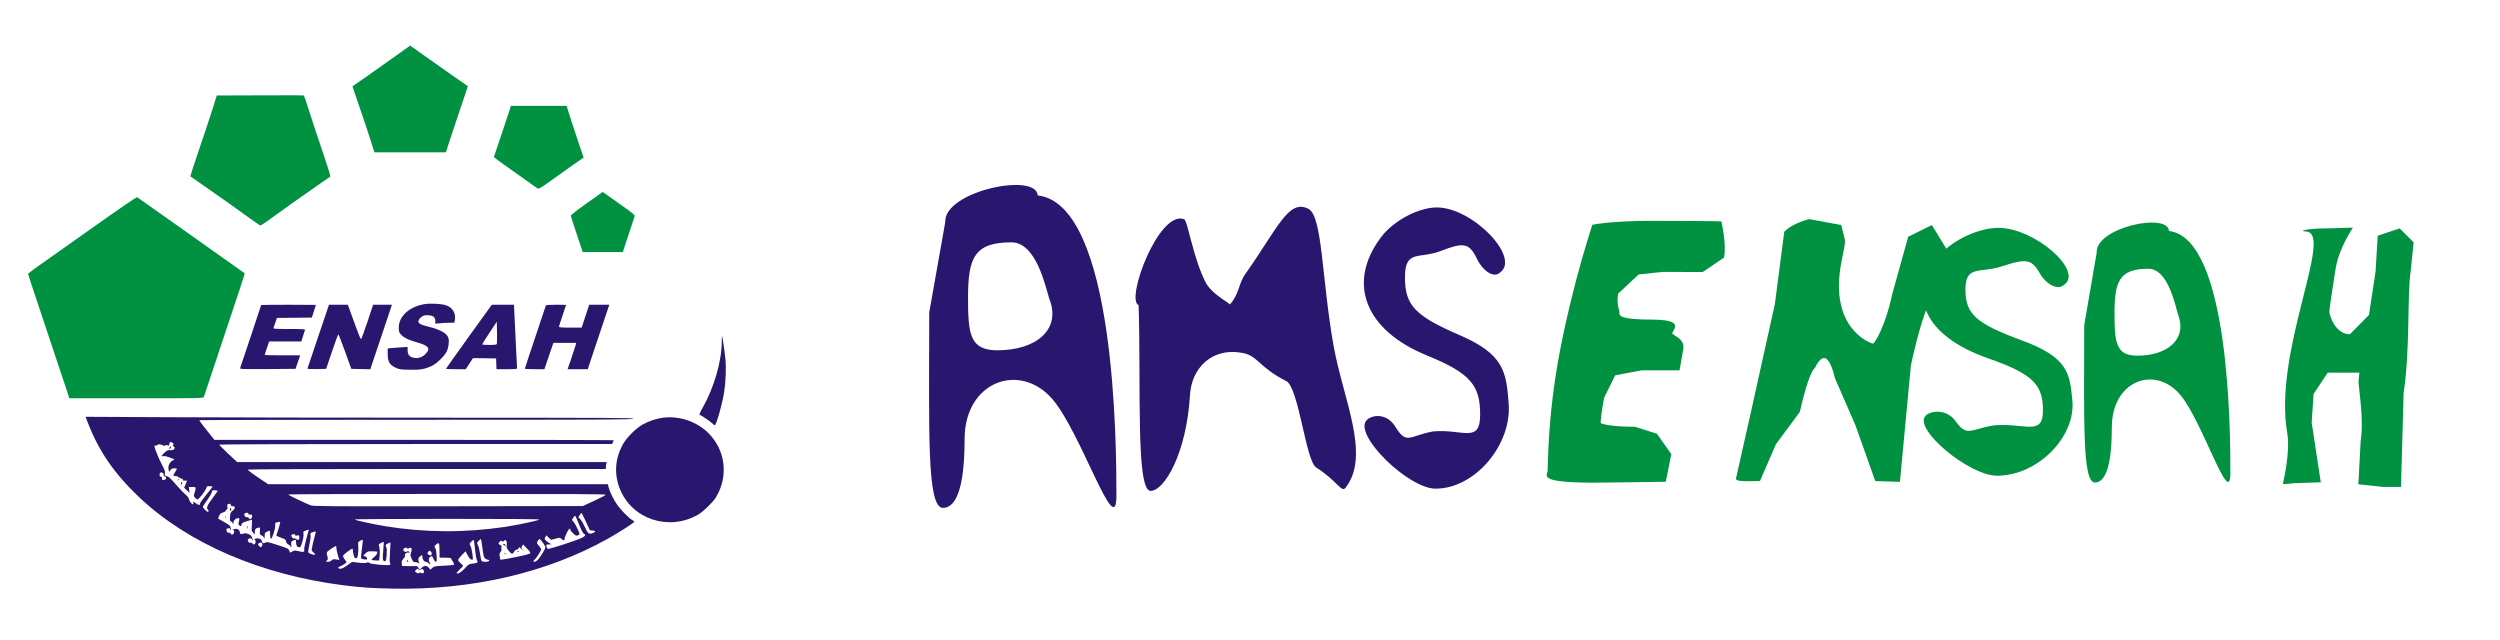 <?xml version="1.0" encoding="utf-8"?>
<svg version="1.0" width="164pt" height="42pt" viewBox="0 -1.696 195.935 43.696" preserveAspectRatio="xMidYMid meet" xmlns="http://www.w3.org/2000/svg">
  <g transform="matrix(0.097, 0, 0, -0.116, 21.477, 46.876)" fill="#000000" stroke="none" style="">
    <path d="M 529.382 235.566 C 529.382 156.566 527.158 103.532 540.437 103.532 C 552.61 103.532 557.96 121 557.96 150 C 557.96 189 602.55 202.403 628.847 177.064 C 651.86 154.889 680.632 79.876 680.632 111.876 C 680.632 144.876 680.127 308.631 617.05 314.631 C 615.989 330.545 540.924 317.432 542.317 296.532 L 529.382 235.566 Z M 626.377 244.837 C 636.337 223.837 615.504 210 584.519 210 C 562.387 210 560.732 220.544 560.732 245.544 C 560.732 272.544 565.9 282.935 595.779 282.935 C 615.697 282.935 623.058 253.837 626.377 244.837 Z" style="fill: rgb(41, 22, 111);"/>
    <path d="M 894.525 286.508 C 866.525 255.508 881.525 223.508 931.525 206.508 C 966.525 194.508 974.525 186.508 974.525 166.508 C 974.525 146.508 960.209 157.139 936.209 155.139 C 917.209 152.139 915.221 146.052 906.221 158.052 C 899.221 168.052 886.525 166.508 882.525 162.508 C 872.525 152.508 916.525 116.508 938.525 116.508 C 970.525 116.508 1000.525 146.508 997.525 174.508 C 995.525 195.508 993.84 207.28 957.84 220.28 C 921.84 233.28 913.764 240.356 913.764 259.356 C 913.764 278.356 925.308 271.42 942.764 277.116 C 960.927 283.042 965.525 282.508 971.525 272.508 C 976.525 263.508 985.525 258.508 990.525 262.508 C 1007.525 272.508 968.525 306.508 939.525 306.508 C 924.525 306.508 904.525 297.508 894.525 286.508 Z" style="fill: rgb(41, 22, 111);"/>
    <path d="M 698.57 240.512 C 700.57 185.512 696.254 115 708.254 115 C 719.254 115 737.327 140.134 740.113 180.087 C 741.309 197.233 757.191 212.656 783.641 207.997 C 794.752 206.039 796.315 198.255 817.797 189.237 C 827.979 184.963 833.585 135.232 842.039 130.8 C 858.774 122.028 862.402 113.6 865.671 117.05 C 886.417 138.943 863.782 176.92 856.081 213.116 C 846.46 258.339 847.194 300.782 835.721 305.601 C 819.606 312.369 811.421 293.015 784.708 261.463 C 778.973 254.689 780.316 248.234 771.679 240.369 C 776.139 240.74 758.372 246.525 752.547 256.151 C 742.341 273.014 738.196 297.839 735.299 298.577 C 714.768 304.894 687.73 243.847 698.57 240.512 Z" style="fill: rgb(41, 22, 111);"/>
    <path d="M 1065.092 294.674 C 1065.092 294.293 1050.234 257.809 1039.392 211.304 C 1028.549 164.991 1029.413 130.052 1029.006 128.145 C 1028.329 125.096 1021.095 120.202 1071.377 120.583 L 1124.505 121.154 L 1128.978 139.832 L 1117.321 153.616 L 1099.568 158.32 C 1081 158.32 1071.868 160.235 1071.868 160.998 C 1071.868 161.951 1072.422 168.511 1074.726 178.041 L 1083.631 193.079 L 1104.853 196.439 L 1135.619 196.439 L 1138.601 210.542 C 1140.363 218.356 1129.356 219.932 1129.763 221.648 C 1130.576 224.316 1140.227 230.745 1112.579 230.745 C 1088.454 230.745 1086.652 233.333 1087.059 235.239 C 1087.466 236.382 1084.388 241.228 1086.014 248.279 L 1102.572 261.239 L 1122.337 262.964 L 1154.334 262.865 L 1171.568 272.626 C 1173.737 282.156 1169.451 296.69 1169.451 297.071 C 1169.451 297.262 1139.956 297.452 1111.223 297.452 C 1082.491 297.452 1065.092 295.055 1065.092 294.674 Z" style="fill: rgb(0, 146, 65);"/>
    <path d="M 1462.588 226.949 C 1462.588 163.339 1460.852 120.637 1471.221 120.637 C 1480.727 120.637 1484.905 134.702 1484.905 158.052 C 1484.905 189.455 1519.724 200.246 1540.259 179.844 C 1558.23 161.989 1580.698 101.589 1580.698 127.355 C 1580.698 153.927 1580.303 285.78 1531.047 290.61 C 1530.219 303.425 1471.601 292.866 1472.689 276.037 L 1462.588 226.949 Z M 1538.331 234.414 C 1546.108 217.505 1529.84 206.363 1505.644 206.363 C 1488.362 206.363 1487.069 214.854 1487.069 234.983 C 1487.069 256.723 1491.105 265.09 1514.437 265.09 C 1529.991 265.09 1535.739 241.661 1538.331 234.414 Z" style="fill: rgb(0, 146, 65);"/>
  </g>
  <g transform="matrix(0.005, 0, 0, -0.005, -0.111, 41.131)" fill="#000000" stroke="none" style="">
    <path d="M 6206.161 8324.155 C 6072.472 8228.573 5868.596 8085.2 5754.962 8004.826 L 5546.63 7860.367 L 5653.581 7546.468 C 5713.741 7374.855 5790.612 7142.419 5826.262 7030.544 L 5890.878 6826.347 L 6451.255 6826.347 L 7011.634 6826.347 L 7062.88 6987.099 C 7090.732 7075.077 7168.718 7307.514 7235.562 7504.108 C 7302.406 7700.702 7356.995 7862.539 7354.767 7863.626 C 7311.319 7890.779 6968.185 8131.906 6747.599 8289.398 C 6586.058 8404.531 6453.484 8499.026 6451.255 8499.026 C 6450.141 8499.026 6339.848 8420.823 6206.161 8324.155 Z" style="fill: rgb(0, 146, 65);"/>
    <path d="M 4099.452 7719.167 L 3419.869 7716.995 L 3365.28 7539.951 C 3335.2 7443.284 3240.504 7158.711 3155.834 6908.895 C 3071.165 6657.994 3003.207 6452.71 3005.434 6450.538 C 3006.549 6449.452 3143.579 6353.87 3308.462 6238.738 C 3474.458 6123.605 3716.212 5951.992 3847.673 5856.411 C 3979.133 5761.916 4091.654 5681.54 4099.452 5679.367 C 4106.136 5676.109 4164.068 5713.038 4228.685 5759.743 C 4416.963 5897.685 4786.833 6160.534 4996.279 6304.992 C 5103.23 6377.765 5195.698 6441.848 5200.154 6446.192 C 5205.724 6450.538 5150.021 6629.754 5076.492 6843.726 C 5002.964 7058.784 4909.382 7341.184 4868.161 7472.61 C 4826.94 7604.035 4790.176 7713.736 4785.72 7716.995 C 4782.377 7720.253 4473.779 7721.339 4099.452 7719.167 Z" style="fill: rgb(0, 146, 65);"/>
    <path d="M 8010.955 7492.16 C 7989.787 7422.646 7771.429 6773.126 7764.745 6755.747 C 7761.403 6750.316 7840.502 6688.406 7939.654 6619.978 C 8038.806 6551.55 8189.206 6445.107 8274.99 6383.196 C 8359.659 6321.285 8438.759 6265.891 8449.899 6259.374 C 8466.61 6248.512 8498.918 6268.063 8657.116 6382.11 C 8760.724 6457.054 8918.923 6568.928 9008.048 6630.839 L 9170.702 6743.799 L 9096.059 6962.117 C 9055.953 7081.594 8994.68 7264.068 8962.372 7367.253 L 8903.325 7554.071 L 8466.61 7554.071 L 8031.008 7554.071 L 8010.955 7492.16 Z" style="fill: rgb(0, 146, 65);"/>
    <path d="M 9218.608 6026.938 C 9073.778 5924.838 8969.056 5842.291 8969.056 5833.602 C 8970.169 5823.826 9012.505 5692.402 9063.752 5539.253 L 9156.22 5262.284 L 9470.388 5262.284 L 9784.555 5262.284 L 9873.681 5531.651 C 9922.7 5679.367 9966.149 5809.706 9969.492 5822.74 C 9976.176 5842.291 9946.095 5867.272 9756.704 6001.956 C 9635.27 6086.676 9521.634 6168.138 9502.695 6181.171 L 9469.274 6205.067 L 9218.608 6026.938 Z" style="fill: rgb(0, 146, 65);"/>
    <path d="M 1452.42 5630.491 C 1063.609 5355.693 682.597 5085.24 604.612 5030.933 C 526.627 4975.539 463.125 4926.662 462.011 4921.231 C 462.011 4915.8 528.855 4710.517 611.296 4465.046 C 748.327 4056.652 968.913 3396.269 1069.18 3093.232 L 1109.287 2970.497 L 2160.969 2970.497 C 3151.378 2970.497 3211.537 2971.583 3217.108 2990.047 C 3219.336 2999.823 3322.944 3311.549 3447.721 3681.928 C 3796.425 4725.724 3862.155 4926.662 3857.699 4929.92 C 3834.304 4948.386 2181.022 6117.088 2172.11 6122.519 C 2163.197 6127.949 1881.337 5934.614 1452.42 5630.491 Z" style="fill: rgb(0, 146, 65);"/>
    <path d="M 6684.096 4447.668 C 6443.458 4410.739 6274.119 4259.763 6273.005 4081.634 C 6271.89 4030.584 6277.461 4007.775 6295.286 3983.879 C 6336.507 3928.485 6413.377 3888.298 6548.18 3850.283 C 6745.37 3795.974 6778.793 3749.27 6686.325 3660.205 C 6631.735 3605.898 6562.662 3588.519 6489.134 3610.242 C 6435.659 3625.448 6411.149 3662.378 6411.149 3725.374 L 6411.149 3775.338 L 6303.084 3768.821 C 6242.925 3765.563 6172.738 3760.132 6147.114 3756.874 L 6099.21 3751.443 L 6099.21 3666.723 C 6099.21 3547.245 6127.061 3498.368 6216.187 3453.836 C 6278.575 3423.423 6291.944 3421.251 6433.43 3417.993 C 6601.655 3412.562 6680.755 3426.682 6789.933 3477.731 C 6866.804 3513.574 6988.237 3630.879 7023.888 3703.652 C 7051.74 3759.045 7065.109 3860.058 7052.854 3908.935 C 7032.8 3987.138 6935.877 4043.618 6732.001 4094.667 C 6597.199 4128.338 6568.234 4148.975 6584.944 4194.594 C 6590.514 4210.886 6612.795 4235.868 6633.963 4249.988 C 6667.386 4271.71 6682.982 4274.969 6738.686 4271.71 C 6815.557 4266.279 6845.637 4240.212 6845.637 4178.301 L 6845.637 4140.286 L 6921.393 4146.803 C 6962.615 4151.148 7029.459 4154.406 7070.679 4154.406 L 7144.207 4154.406 L 7152.006 4197.852 C 7170.945 4305.381 7114.128 4396.619 7008.291 4430.29 C 6941.447 4452.012 6774.337 4460.701 6684.096 4447.668 Z" style="fill: rgb(41, 22, 111);"/>
    <path d="M 4116.164 4432.461 C 4116.164 4430.29 4043.748 4210.886 3954.622 3945.864 C 3865.498 3681.928 3789.741 3456.008 3786.398 3445.147 C 3780.828 3427.768 3804.224 3426.682 4217.543 3428.854 L 4654.26 3432.113 L 4691.024 3538.556 L 4727.788 3643.913 L 4449.27 3643.913 C 4296.643 3643.913 4171.867 3647.172 4171.867 3651.516 C 4171.867 3656.947 4187.464 3705.823 4206.403 3760.132 L 4240.939 3861.144 L 4492.719 3861.144 L 4745.613 3861.144 L 4770.123 3941.519 C 4784.606 3986.052 4799.088 4029.498 4802.431 4039.274 C 4809.115 4054.479 4783.492 4056.652 4556.221 4056.652 C 4357.917 4056.652 4304.442 4059.91 4307.783 4070.772 C 4311.125 4077.289 4324.494 4116.39 4337.863 4156.578 L 4363.487 4230.437 L 4636.434 4232.609 L 4910.496 4235.868 L 4941.69 4333.621 C 4959.515 4387.93 4973.997 4432.461 4973.997 4434.634 C 4973.997 4435.72 4781.263 4436.806 4545.08 4436.806 C 4308.898 4436.806 4116.164 4434.634 4116.164 4432.461 Z" style="fill: rgb(41, 22, 111);"/>
    <path d="M 5012.99 3945.864 C 4922.751 3675.412 4845.88 3447.319 4842.538 3439.716 C 4839.195 3428.854 4869.275 3426.682 4986.253 3428.854 L 5134.424 3432.113 L 5225.778 3701.479 C 5275.911 3849.196 5320.474 3971.932 5324.93 3973.018 C 5329.387 3974.104 5377.291 3853.541 5430.766 3703.652 L 5528.805 3432.113 L 5678.091 3428.854 L 5826.262 3425.596 L 5981.117 3885.039 C 6065.787 4138.114 6142.658 4365.12 6150.456 4391.188 L 6164.939 4436.806 L 6017.883 4436.806 L 5870.825 4436.806 L 5781.699 4168.526 C 5732.68 4021.895 5687.004 3899.159 5681.432 3896.987 C 5674.748 3895.901 5635.756 3990.396 5593.421 4108.787 C 5551.086 4226.092 5506.523 4348.828 5495.383 4380.326 L 5474.216 4436.806 L 5326.044 4436.806 L 5178.987 4436.806 L 5012.99 3945.864 Z" style="fill: rgb(41, 22, 111);"/>
    <path d="M 7371.478 3938.261 C 7174.288 3663.463 7012.748 3436.458 7012.748 3433.199 C 7012.748 3429.94 7082.934 3426.682 7167.603 3426.682 L 7322.459 3426.682 L 7379.277 3513.574 L 7436.094 3600.467 L 7616.574 3598.294 L 7798.167 3595.036 L 7801.509 3511.402 L 7804.852 3426.682 L 7965.278 3426.682 C 8111.221 3426.682 8126.818 3428.854 8126.818 3446.233 C 8126.818 3456.008 8119.02 3606.983 8110.107 3779.683 C 8102.308 3953.467 8091.168 4171.784 8086.712 4266.279 L 8078.913 4436.806 L 7905.118 4436.806 L 7731.323 4436.806 L 7371.478 3938.261 Z M 7810.422 3820.956 C 7805.966 3811.181 7773.658 3806.836 7692.331 3806.836 C 7631.057 3806.836 7580.924 3810.094 7580.924 3814.439 C 7580.924 3822.043 7656.681 3943.692 7748.034 4078.375 L 7809.308 4170.698 L 7812.651 4002.344 C 7813.764 3910.021 7812.651 3828.559 7810.422 3820.956 Z" style="fill: rgb(41, 22, 111);"/>
    <path d="M 8578.017 4423.772 C 8571.332 4405.308 8366.343 3790.543 8300.614 3593.95 C 8272.761 3510.316 8249.366 3437.543 8249.366 3434.285 C 8249.366 3429.94 8318.439 3426.682 8403.108 3426.682 L 8555.736 3426.682 L 8625.922 3633.052 L 8696.108 3839.421 L 8875.474 3839.421 L 9053.725 3839.421 L 9045.926 3805.75 C 9041.47 3788.372 9011.39 3694.963 8979.082 3599.381 L 8918.923 3426.682 L 9077.12 3426.682 L 9235.319 3426.682 L 9344.498 3755.787 C 9404.657 3936.088 9480.414 4163.095 9513.837 4260.849 L 9572.882 4436.806 L 9414.684 4436.806 L 9257.6 4436.806 L 9198.554 4257.59 L 9139.508 4078.375 L 8962.372 4078.375 C 8824.227 4078.375 8784.12 4081.634 8784.12 4092.495 C 8784.12 4100.098 8809.743 4179.388 8839.823 4268.452 C 8871.017 4357.517 8895.527 4432.461 8895.527 4433.548 C 8895.527 4435.72 8825.341 4436.806 8739.557 4436.806 C 8623.694 4436.806 8581.359 4433.548 8578.017 4423.772 Z" style="fill: rgb(41, 22, 111);"/>
    <path d="M 11335.342 3860.058 C 11335.342 3550.503 11215.023 3135.592 11031.201 2813.004 C 10995.551 2751.093 10981.068 2714.164 10989.981 2711.991 C 11015.603 2703.302 11163.775 2602.291 11189.399 2575.136 C 11204.996 2559.93 11220.593 2546.896 11225.049 2546.896 C 11249.559 2546.896 11344.255 2880.346 11373.22 3068.251 C 11398.844 3237.691 11406.643 3446.233 11392.159 3589.605 C 11378.79 3723.203 11346.483 3939.347 11339.799 3946.95 C 11337.57 3949.123 11335.342 3910.021 11335.342 3860.058 Z" style="fill: rgb(41, 22, 111);"/>
    <path d="M 1396.717 2594.687 C 1567.169 2147.191 1813.379 1788.76 2206.646 1417.295 C 2973.126 692.829 4123.961 198.629 5419.626 37.878 C 5704.829 3.122 5844.087 -6.654 6188.335 -13.171 C 7426.067 -35.98 8599.184 236.645 9552.828 771.033 C 9714.37 861.183 9965.035 1021.934 9965.035 1034.969 C 9965.035 1039.314 9950.552 1052.347 9931.613 1062.123 C 9880.366 1091.449 9764.503 1208.754 9705.457 1289.129 C 9646.41 1369.505 9582.909 1495.499 9562.856 1572.615 L 9550.601 1623.665 L 6887.971 1623.665 L 4226.456 1623.665 L 4157.384 1669.283 C 4019.239 1759.434 3904.49 1843.068 3904.49 1852.843 C 3904.49 1858.274 4984.025 1862.619 6711.949 1862.619 L 9519.407 1862.619 L 9519.407 1893.031 C 9519.407 1909.323 9522.749 1933.219 9526.091 1947.339 L 9532.776 1971.234 L 6636.192 1971.234 L 3738.493 1971.234 L 3598.121 2102.659 C 3521.25 2175.431 3458.862 2238.428 3458.862 2243.859 C 3458.862 2249.29 4772.351 2253.635 6537.04 2253.635 L 9616.331 2253.635 L 9628.585 2280.788 C 9636.384 2295.995 9641.954 2311.201 9641.954 2313.373 C 9641.954 2316.631 8233.769 2318.804 6512.529 2318.804 L 3383.105 2318.804 L 3306.234 2414.386 C 3214.88 2526.26 3146.922 2617.496 3146.922 2627.271 C 3146.922 2630.531 4672.085 2633.789 6537.04 2633.789 C 9500.468 2633.789 9930.499 2635.961 9949.438 2650.082 C 9968.377 2664.202 9611.875 2665.287 6979.325 2666.373 C 5333.843 2666.373 3397.588 2669.631 2675.67 2673.977 L 1363.294 2680.493 L 1396.717 2594.687 Z M 2729.145 2271.013 C 2745.856 2259.066 2748.084 2252.548 2738.058 2240.601 C 2728.031 2228.653 2729.145 2223.222 2746.971 2212.361 C 2764.796 2201.499 2765.91 2196.068 2754.768 2177.604 C 2743.628 2161.311 2730.259 2156.966 2693.495 2158.053 C 2652.274 2160.226 2640.02 2154.795 2601.027 2117.866 C 2549.78 2070.075 2545.324 2054.868 2582.088 2063.557 C 2596.571 2067.902 2632.221 2061.385 2663.415 2049.437 C 2693.495 2038.575 2728.031 2025.542 2740.286 2021.197 C 2761.453 2013.594 2760.34 2012.508 2732.487 1997.302 C 2683.468 1972.321 2654.502 1915.84 2663.415 1861.532 L 2671.214 1815.914 L 2692.38 1844.154 C 2707.978 1865.877 2724.689 1873.48 2750.312 1873.48 C 2770.366 1873.48 2789.305 1870.222 2793.761 1866.963 C 2797.104 1863.705 2785.962 1840.895 2768.137 1815.914 C 2733.602 1765.951 2734.716 1744.228 2771.48 1750.745 C 2785.962 1754.003 2807.13 1746.4 2822.728 1733.366 C 2837.21 1720.332 2859.492 1710.557 2871.746 1710.557 C 2885.114 1710.557 2890.686 1705.126 2887.343 1695.35 C 2884.001 1687.748 2887.343 1681.23 2894.027 1681.23 C 2901.826 1681.23 2918.537 1680.145 2931.906 1680.145 L 2955.301 1677.972 L 2931.906 1623.665 L 2908.511 1569.357 L 2950.845 1528.083 L 2993.18 1487.895 L 2987.609 1534.599 L 2982.039 1580.219 L 3036.628 1580.219 C 3099.016 1580.219 3099.016 1579.132 3073.393 1494.412 C 3056.682 1437.932 3056.682 1435.759 3081.191 1410.778 C 3094.56 1396.658 3111.271 1384.71 3117.956 1384.71 C 3136.895 1384.71 3237.161 1511.79 3252.759 1556.323 C 3266.128 1594.339 3269.469 1595.425 3310.691 1592.166 C 3334.086 1591.079 3354.139 1587.821 3356.367 1585.65 C 3357.481 1584.563 3314.032 1529.169 3258.329 1462.914 C 3203.74 1396.658 3158.062 1332.575 3158.062 1320.627 C 3158.062 1290.215 3136.895 1292.387 3091.219 1324.972 C 3045.541 1357.557 3043.313 1357.557 3052.226 1330.403 C 3056.682 1318.455 3054.453 1308.679 3047.77 1308.679 C 3027.716 1308.679 2990.952 1354.298 2984.268 1389.055 C 2979.811 1410.778 2959.758 1436.846 2930.792 1460.741 C 2905.168 1481.379 2836.096 1553.065 2778.165 1620.406 C 2694.609 1718.16 2665.643 1744.228 2636.677 1749.659 C 2602.141 1756.175 2601.027 1758.348 2607.711 1793.105 C 2613.282 1822.431 2604.369 1847.412 2557.578 1935.391 C 2488.506 2064.644 2417.205 2262.324 2451.742 2228.653 C 2456.198 2224.308 2472.908 2229.739 2488.506 2238.428 C 2516.357 2254.721 2521.928 2254.721 2560.92 2238.428 C 2593.228 2225.395 2607.711 2224.308 2618.852 2232.997 C 2631.107 2242.773 2638.905 2241.686 2651.16 2231.911 C 2665.643 2219.964 2668.985 2223.222 2674.555 2252.548 C 2682.354 2289.477 2696.837 2293.822 2729.145 2271.013 Z M 2577.632 1798.535 C 2586.544 1793.105 2589.887 1781.157 2586.544 1772.468 C 2582.088 1761.606 2588.772 1752.917 2605.483 1746.4 C 2642.247 1734.452 2625.536 1688.834 2584.316 1688.834 C 2567.605 1688.834 2557.578 1693.179 2560.92 1698.61 C 2570.947 1713.815 2556.464 1743.141 2538.639 1743.141 C 2529.726 1743.141 2523.042 1754.003 2523.042 1768.123 C 2523.042 1807.225 2544.209 1819.172 2577.632 1798.535 Z M 3436.58 1519.394 C 3436.58 1517.221 3398.701 1465.086 3353.025 1404.261 C 3271.698 1296.732 3250.53 1244.596 3280.61 1227.218 C 3293.979 1218.529 3295.093 1189.203 3281.724 1189.203 C 3265.013 1189.203 3202.625 1251.114 3202.625 1267.406 C 3202.625 1276.095 3231.591 1323.886 3268.355 1371.677 C 3304.006 1420.554 3337.428 1477.034 3340.77 1496.585 C 3347.455 1530.255 3349.682 1531.341 3392.017 1528.083 C 3416.527 1525.91 3436.58 1521.566 3436.58 1519.394 Z M 9517.178 1458.569 C 9513.837 1450.966 9432.51 1407.519 9334.471 1362.987 L 9157.334 1281.526 L 7046.169 1278.267 C 5138.88 1276.095 4930.549 1277.181 4890.443 1293.474 C 4797.975 1329.317 4539.51 1453.138 4539.51 1462.914 C 4539.51 1467.258 5660.266 1471.603 7030.573 1471.603 C 9018.075 1471.603 9520.52 1468.345 9517.178 1458.569 Z M 3640.455 1297.818 C 3644.911 1282.612 3653.824 1277.181 3671.649 1278.267 C 3713.984 1283.698 3712.869 1244.596 3669.421 1209.839 C 3637.113 1184.858 3632.657 1173.996 3628.201 1114.258 C 3623.744 1058.863 3625.972 1046.916 3642.683 1041.485 C 3652.71 1037.141 3666.079 1024.107 3670.535 1011.074 C 3679.448 990.436 3680.561 990.436 3680.561 1018.676 C 3681.675 1054.519 3717.325 1091.449 3752.976 1091.449 C 3778.6 1091.449 3778.6 1090.363 3767.459 1041.485 C 3756.318 996.953 3757.432 989.35 3777.486 975.23 C 3796.425 962.196 3798.653 962.196 3803.11 979.574 C 3809.794 1012.159 3825.391 1024.107 3887.779 1042.572 C 3921.201 1051.261 3954.622 1062.123 3963.535 1064.294 C 3974.676 1069.725 3975.79 1053.434 3970.22 980.661 C 3963.535 913.319 3965.764 888.338 3976.904 880.734 C 3984.703 874.218 3995.844 859.012 4002.528 847.063 C 4013.669 828.599 4014.783 831.858 4015.897 869.873 C 4015.897 917.663 4027.038 932.87 4072.715 942.645 C 4100.566 949.163 4101.68 949.163 4096.11 892.682 C 4091.654 839.461 4093.882 834.03 4120.62 822.082 C 4137.33 815.565 4155.155 798.187 4160.727 785.153 C 4168.524 764.516 4170.753 769.947 4170.753 812.307 C 4171.867 861.183 4174.095 865.529 4210.86 880.734 C 4232.026 888.338 4250.966 895.941 4252.08 895.941 C 4254.308 895.941 4255.422 868.787 4255.422 834.03 C 4255.422 798.187 4260.993 771.033 4268.791 768.86 C 4286.616 762.343 4341.206 929.612 4336.749 979.574 C 4333.407 1016.503 4335.636 1019.763 4371.286 1028.452 C 4391.339 1033.883 4411.393 1034.969 4414.734 1031.71 C 4420.305 1027.365 4381.312 895.941 4353.461 824.254 C 4351.232 817.738 4382.426 800.359 4424.761 786.239 C 4491.605 763.43 4500.517 756.913 4506.088 727.587 C 4509.43 708.036 4521.685 690.658 4538.396 681.969 C 4553.993 675.451 4571.818 658.073 4579.617 645.039 C 4591.872 622.229 4591.872 625.488 4587.415 668.934 C 4581.845 721.07 4589.643 735.19 4637.548 748.223 C 4659.83 755.827 4662.058 752.569 4662.058 716.725 C 4662.058 664.589 4679.884 635.263 4711.078 635.263 C 4733.358 635.263 4738.929 645.039 4761.211 722.156 C 4776.807 777.55 4783.492 823.169 4779.036 844.891 C 4772.351 879.649 4774.579 881.821 4816.914 898.113 C 4842.538 907.889 4862.59 913.319 4862.59 910.061 C 4862.59 906.802 4844.765 840.547 4822.484 762.343 C 4801.317 683.054 4786.833 608.109 4790.176 595.076 C 4799.088 560.318 4776.807 554.888 4704.393 573.353 C 4648.69 587.473 4639.777 587.473 4605.24 570.094 L 4567.361 550.543 L 4556.221 582.042 C 4546.195 612.454 4532.826 618.971 4377.97 668.934 C 4218.657 721.07 4208.631 722.156 4176.323 706.95 C 4141.787 691.743 4140.673 691.743 4130.646 725.414 C 4125.076 748.223 4110.593 763.43 4092.767 769.947 C 4060.46 780.809 3992.501 768.86 4013.669 755.827 C 4034.836 742.793 4034.836 699.347 4012.554 685.227 C 3995.844 675.451 3990.273 676.538 3981.36 692.829 C 3973.563 705.863 3962.421 710.209 3947.939 705.863 C 3918.973 697.174 3891.121 750.396 3916.745 766.689 C 3941.254 781.894 3971.334 778.636 3971.334 760.171 C 3971.334 751.482 3975.79 743.879 3981.36 743.879 C 3986.931 743.879 3984.703 762.343 3974.676 785.153 C 3962.421 816.651 3947.939 830.771 3917.858 841.633 C 3894.463 850.322 3874.41 856.839 3871.068 855.753 C 3790.855 837.289 3781.942 838.374 3781.942 867.701 C 3781.942 908.974 3736.265 935.043 3689.474 919.836 C 3669.421 914.405 3662.736 908.974 3673.877 907.889 C 3698.386 906.802 3699.5 860.098 3674.991 840.547 C 3659.394 828.599 3654.938 829.685 3640.455 847.063 C 3632.657 859.012 3614.832 867.701 3603.691 865.529 C 3588.094 863.356 3580.295 869.873 3574.725 890.51 C 3566.927 923.094 3566.927 923.094 3601.463 932.87 C 3619.288 938.301 3625.972 936.129 3625.972 924.181 C 3625.972 915.492 3630.428 905.716 3634.885 902.458 C 3640.455 899.199 3641.57 914.405 3638.227 936.129 C 3632.657 971.972 3622.63 980.661 3542.416 1027.365 C 3493.397 1056.692 3449.949 1080.587 3445.493 1082.759 C 3439.922 1084.932 3445.493 1104.483 3455.519 1127.292 C 3470.002 1158.79 3484.485 1170.738 3516.794 1180.514 C 3540.189 1187.03 3559.128 1198.978 3559.128 1207.667 C 3559.128 1215.27 3566.927 1225.045 3575.839 1228.304 C 3589.208 1233.735 3591.436 1244.596 3585.865 1270.664 C 3579.182 1306.507 3582.523 1310.852 3627.086 1318.455 C 3631.542 1318.455 3637.113 1309.766 3640.455 1297.818 Z M 3915.631 1160.963 C 3915.631 1147.929 3923.43 1144.67 3942.368 1147.929 C 3963.535 1152.274 3970.22 1147.929 3974.676 1128.378 C 3976.904 1113.172 3971.334 1095.794 3960.194 1086.018 C 3941.254 1069.725 3939.026 1069.725 3923.43 1091.449 C 3914.517 1104.483 3901.148 1110.999 3890.007 1106.654 C 3878.867 1103.396 3867.725 1108.827 3861.042 1122.947 C 3844.33 1153.359 3845.444 1165.307 3868.839 1170.738 C 3905.604 1180.514 3915.631 1178.341 3915.631 1160.963 Z M 9207.467 1033.883 L 9268.741 901.372 L 9311.075 898.113 C 9363.437 893.769 9363.437 877.476 9312.19 856.839 C 9255.372 834.03 9231.977 852.494 9186.3 960.023 C 9165.132 1007.814 9133.938 1061.036 9117.227 1076.243 L 9087.147 1104.483 L 9109.428 1141.412 C 9121.683 1162.049 9135.052 1176.169 9138.395 1172.91 C 9142.851 1169.652 9172.931 1106.654 9207.467 1033.883 Z M 9102.744 983.919 C 9138.395 894.854 9164.019 848.15 9177.387 843.805 C 9208.581 836.202 9197.44 811.221 9152.877 788.411 C 9062.638 741.707 8617.009 597.248 8604.755 611.368 C 8600.299 615.713 8592.5 632.005 8589.157 649.383 C 8581.359 677.623 8582.474 678.709 8629.264 679.796 C 8671.599 679.796 8674.941 680.882 8651.545 690.658 C 8637.063 696.089 8609.211 714.553 8589.157 731.931 C 8554.621 761.258 8553.507 763.43 8569.105 792.756 L 8585.815 822.082 L 8622.58 787.325 L 8660.458 751.482 L 8728.416 769.947 C 8796.374 788.411 8797.489 788.411 8821.998 766.689 C 8855.421 736.276 8873.246 738.449 8873.246 771.033 C 8873.246 786.239 8888.843 827.513 8906.668 863.356 C 8940.09 927.439 8962.372 945.903 8962.372 910.061 C 8962.372 900.285 8982.425 874.218 9008.048 851.409 C 9048.155 815.565 9057.068 812.307 9080.463 822.082 C 9094.946 828.599 9107.201 837.289 9107.201 840.547 C 9107.201 863.356 9033.671 1014.332 9011.39 1037.141 L 8985.767 1064.294 L 9009.162 1100.138 C 9021.417 1119.689 9035.9 1132.723 9040.356 1127.292 C 9044.813 1122.947 9072.664 1057.778 9102.744 983.919 Z M 8476.636 1069.725 C 8459.925 1053.434 8145.757 987.178 7942.997 955.679 C 7307.976 860.098 6671.842 864.442 6049.077 967.627 C 5854.114 1000.212 5596.763 1056.692 5582.28 1070.812 C 5575.596 1076.243 6177.194 1080.587 7029.459 1080.587 C 7994.244 1080.587 8484.435 1077.329 8476.636 1069.725 Z M 4969.541 866.614 C 4955.059 820.996 4907.153 612.454 4907.153 595.076 C 4907.153 584.214 4920.522 565.749 4938.347 552.716 C 4955.059 539.682 4965.085 524.476 4960.629 520.131 C 4947.26 508.183 4862.59 536.423 4854.793 555.974 C 4850.336 565.749 4859.249 621.143 4872.618 679.796 C 4887.1 743.879 4894.899 801.445 4890.443 823.169 C 4883.758 855.753 4885.987 859.012 4920.522 869.873 C 4973.997 887.252 4976.226 887.252 4969.541 866.614 Z M 4650.917 825.341 C 4650.917 813.393 4656.487 812.307 4678.769 819.91 C 4703.279 828.599 4707.735 826.427 4713.305 803.618 C 4717.761 787.325 4714.419 768.86 4706.621 760.171 C 4694.366 744.965 4689.91 744.965 4672.085 761.258 C 4660.944 771.033 4644.233 776.463 4634.206 773.205 C 4624.179 768.86 4610.811 776.463 4598.556 793.842 C 4582.959 817.738 4582.959 823.169 4596.328 831.858 C 4620.837 847.063 4650.917 843.805 4650.917 825.341 Z M 7584.266 622.229 C 7599.863 502.753 7607.661 474.513 7626.6 458.22 C 7639.969 448.445 7660.022 439.756 7671.163 439.756 C 7696.787 439.756 7699.015 422.377 7674.506 413.687 C 7644.425 402.827 7584.266 406.085 7572.011 421.291 C 7565.326 428.894 7554.186 478.858 7547.501 532.078 C 7539.703 586.387 7525.22 646.125 7514.079 666.762 C 7495.14 704.778 7495.14 704.778 7524.106 734.103 C 7539.703 751.482 7556.414 764.516 7559.756 765.602 C 7563.099 765.602 7574.239 700.433 7584.266 622.229 Z M 8531.226 708.036 C 8553.507 677.623 8572.446 643.953 8572.446 635.263 C 8572.446 608.109 8475.523 454.962 8443.215 429.98 C 8393.081 390.878 8359.659 404.998 8405.336 445.187 C 8433.187 470.167 8505.602 584.214 8505.602 602.678 C 8505.602 610.282 8491.119 633.091 8472.18 653.729 C 8454.355 673.279 8438.759 696.089 8438.759 703.691 C 8438.759 719.983 8469.951 765.602 8481.093 764.516 C 8485.549 764.516 8507.83 739.534 8531.226 708.036 Z M 5709.285 735.19 C 5709.285 724.329 5701.486 659.159 5692.574 591.818 C 5683.661 523.389 5679.205 464.737 5683.661 460.393 C 5699.258 446.273 5776.129 436.497 5776.129 448.445 C 5776.129 474.513 5761.646 494.063 5741.593 494.063 C 5712.626 494.063 5714.855 507.098 5751.619 539.682 C 5786.156 572.267 5790.612 573.353 5877.509 571.18 C 5937.669 570.094 5939.897 569.008 5934.327 542.94 C 5932.098 527.734 5909.817 500.58 5886.422 482.116 C 5861.913 463.651 5845.201 444.1 5849.657 438.669 C 5853 433.238 5879.738 428.894 5909.817 428.894 L 5964.407 428.894 L 5972.205 489.718 C 5978.89 549.458 5974.434 636.349 5961.065 667.849 C 5956.608 678.709 5967.749 690.658 5994.486 703.691 C 6016.768 714.553 6036.822 722.156 6037.935 719.983 C 6039.049 717.811 6035.708 656.987 6029.023 584.214 C 6016.768 440.842 6020.11 418.033 6053.532 418.033 C 6072.472 418.033 6075.813 428.894 6082.498 511.442 C 6088.068 573.353 6086.955 613.54 6078.042 630.919 C 6071.357 646.125 6065.787 661.331 6065.787 665.676 C 6065.787 677.623 6132.631 714.553 6140.43 708.036 C 6143.772 704.778 6141.544 634.178 6134.86 551.629 C 6128.175 450.617 6128.175 397.396 6135.974 387.62 C 6143.772 377.845 6143.772 370.242 6134.86 361.553 C 6115.92 343.087 5834.06 368.069 5811.779 389.793 C 5799.525 401.74 5789.497 402.827 5769.444 394.137 C 5750.505 385.447 5713.741 385.447 5641.326 394.137 L 5539.946 406.085 L 5483.128 364.811 C 5410.714 312.676 5381.747 298.555 5353.896 298.555 C 5323.816 298.555 5312.675 318.106 5338.299 328.967 C 5382.862 346.346 5453.048 389.793 5453.048 399.567 C 5453.048 406.085 5439.679 426.722 5424.083 447.358 C 5408.485 466.909 5397.345 491.891 5399.572 501.667 C 5402.915 519.045 5525.462 612.454 5545.516 613.54 C 5549.972 613.54 5553.315 601.593 5553.315 586.387 C 5553.315 571.18 5558.885 537.509 5566.684 510.356 C 5577.824 470.167 5584.509 461.478 5603.448 463.651 C 5621.273 465.823 5626.843 478.858 5634.642 532.078 C 5639.098 567.922 5641.326 624.402 5637.984 656.987 C 5632.413 713.467 5633.528 717.811 5662.493 735.19 C 5702.6 757.999 5709.285 757.999 5709.285 735.19 Z M 7468.403 600.507 C 7477.315 513.614 7489.569 446.273 7499.597 429.98 C 7520.763 397.396 7508.509 388.707 7427.181 378.931 C 7372.592 372.414 7363.679 366.983 7312.433 309.417 C 7257.843 247.506 7203.253 213.835 7180.972 226.869 C 7175.401 231.214 7194.34 256.195 7225.534 284.435 C 7255.615 311.589 7280.125 338.743 7280.125 344.174 C 7280.125 349.605 7262.3 368.069 7241.132 386.534 C 7219.964 404.998 7202.139 427.807 7202.139 436.497 C 7202.139 445.187 7228.877 479.943 7261.185 512.527 L 7320.231 572.267 L 7353.653 508.183 C 7377.048 465.823 7395.987 444.1 7412.699 441.927 C 7439.436 437.583 7439.436 437.583 7424.954 545.113 C 7419.384 588.558 7406.015 639.609 7395.987 658.073 C 7379.277 690.658 7379.277 692.829 7409.356 723.242 C 7426.067 739.534 7442.779 751.482 7447.235 749.31 C 7451.691 747.138 7460.604 679.796 7468.403 600.507 Z M 7965.278 673.279 C 7958.593 635.263 7963.05 623.316 7997.586 578.783 C 8019.867 550.543 8044.377 529.907 8052.175 533.165 C 8058.86 535.338 8074.457 552.716 8084.483 571.18 C 8095.624 589.645 8110.107 600.507 8116.792 597.248 C 8123.476 592.903 8136.845 600.507 8145.757 613.54 L 8162.469 637.436 L 8203.689 600.507 C 8231.541 575.525 8235.997 573.353 8217.058 593.989 C 8192.548 621.143 8191.434 626.574 8204.803 651.556 L 8220.4 679.796 L 8281.674 616.798 C 8326.236 571.18 8340.72 550.543 8332.921 540.767 C 8321.78 527.734 8200.347 498.407 7998.7 460.393 C 7867.24 436.497 7857.214 435.411 7860.555 453.876 C 7861.67 460.393 7859.441 479.943 7854.985 496.236 C 7848.301 517.958 7851.642 535.338 7868.354 561.405 C 7883.951 585.3 7888.408 602.678 7881.723 613.54 C 7876.152 623.316 7876.152 634.178 7883.951 642.867 C 7891.749 652.642 7887.293 660.245 7866.126 668.934 C 7831.59 684.14 7829.361 701.519 7857.214 725.414 C 7872.81 739.534 7880.609 740.62 7890.635 730.845 C 7900.662 721.07 7908.46 722.156 7922.943 736.276 C 7941.882 754.74 7944.111 754.74 7957.479 736.276 C 7966.392 724.329 7968.62 701.519 7965.278 673.279 Z M 4132.874 688.485 C 4138.445 673.279 4133.989 659.159 4122.848 647.211 C 4105.022 630.919 4102.795 632.005 4082.741 656.987 C 4062.688 681.969 4062.688 685.227 4079.399 698.26 C 4106.136 717.811 4125.076 714.553 4132.874 688.485 Z M 6911.367 573.353 L 6912.481 472.34 L 7001.606 472.34 C 7050.625 472.34 7090.732 467.996 7090.732 462.565 C 7090.732 458.22 7104.101 435.411 7119.698 412.602 C 7135.295 389.793 7143.094 366.983 7138.637 362.638 C 7133.067 357.207 7061.767 349.605 6979.325 346.346 C 6838.952 339.829 6826.697 337.657 6798.846 311.589 L 6767.652 284.435 L 6745.37 312.676 C 6714.176 350.691 6669.613 351.777 6633.963 314.847 C 6601.655 281.177 6596.085 281.177 6580.488 313.762 C 6572.69 332.226 6559.321 339.829 6542.61 339.829 C 6528.127 338.743 6473.537 338.743 6421.176 339.829 L 6324.252 342.002 L 6319.795 382.189 C 6315.339 413.687 6320.909 428.894 6346.533 457.134 C 6366.586 478.858 6375.498 498.407 6371.042 509.269 C 6362.13 533.165 6398.895 560.318 6427.86 551.629 C 6446.799 546.198 6447.914 547.285 6435.659 562.491 C 6423.404 576.611 6415.605 577.698 6400.008 567.922 C 6376.613 553.802 6344.304 571.18 6344.304 598.334 C 6344.304 621.143 6389.982 640.694 6401.122 623.316 C 6408.921 611.368 6414.491 610.282 6432.316 621.143 C 6466.853 641.78 6485.792 612.454 6469.08 565.749 C 6450.141 516.873 6452.37 501.667 6480.222 445.187 C 6499.161 407.171 6509.187 397.396 6524.785 402.827 C 6537.04 406.085 6558.206 400.654 6573.804 390.878 C 6601.655 373.5 6601.655 373.5 6590.514 395.223 C 6572.69 426.722 6576.031 466.909 6598.313 485.374 C 6632.849 514.7 6643.989 516.873 6641.762 496.236 C 6639.533 457.134 6668.5 407.171 6695.237 407.171 C 6708.606 407.171 6728.659 397.396 6739.8 385.447 C 6766.538 356.122 6773.222 364.811 6753.169 403.913 C 6734.23 438.669 6744.256 475.598 6775.45 491.891 C 6793.276 501.667 6798.846 496.236 6816.671 454.962 C 6827.812 427.807 6844.522 407.171 6853.435 407.171 C 6867.918 407.171 6870.146 422.377 6865.69 503.838 C 6862.348 566.836 6855.664 609.196 6843.409 625.488 C 6826.697 650.469 6827.812 652.642 6861.234 680.882 C 6905.797 717.811 6910.253 706.95 6911.367 573.353 Z M 5294.85 622.229 C 5295.964 602.678 5305.99 552.716 5318.245 511.442 L 5340.527 437.583 L 5291.508 444.1 C 5251.401 450.617 5239.147 448.445 5220.207 429.98 C 5205.724 415.86 5182.329 407.171 5161.162 407.171 C 5127.74 407.171 5126.625 407.171 5146.679 428.894 C 5164.504 447.358 5164.504 454.962 5152.249 499.494 C 5141.109 539.682 5141.109 551.629 5153.363 565.749 C 5167.847 583.128 5273.683 654.814 5288.165 655.9 C 5291.508 656.987 5294.85 640.694 5294.85 622.229 Z M 6776.564 567.922 C 6792.162 552.716 6794.389 519.045 6778.793 510.356 C 6764.309 501.667 6723.089 524.476 6723.089 540.767 C 6723.089 554.888 6744.256 580.956 6756.512 580.956 C 6759.853 580.956 6768.765 575.525 6776.564 567.922 Z M 6587.173 285.522 C 6596.085 276.833 6603.883 276.833 6617.252 287.694 C 6638.419 303.986 6667.386 285.522 6667.386 254.023 C 6667.386 227.955 6650.674 219.266 6625.05 232.3 C 6610.568 239.903 6600.541 239.903 6591.629 231.214 C 6582.716 222.524 6571.575 224.697 6550.408 237.731 C 6521.442 256.195 6521.442 257.282 6540.381 277.918 C 6562.662 301.814 6569.347 302.9 6587.173 285.522 Z" style="fill: rgb(41, 22, 111);"/>
    <path d="M 2681.24 2199.326 C 2672.328 2185.206 2672.328 2177.604 2679.011 2177.604 C 2685.696 2177.604 2693.495 2185.206 2697.951 2193.896 C 2707.978 2219.964 2696.837 2223.222 2681.24 2199.326 Z" style=""/>
    <path d="M 2808.244 1692.092 C 2801.56 1676.886 2802.674 1675.8 2813.815 1685.575 C 2821.613 1693.179 2824.955 1701.868 2821.613 1705.126 C 2818.271 1708.385 2811.586 1702.954 2808.244 1692.092 Z" style=""/>
    <path d="M 2862.833 1645.388 C 2858.378 1632.354 2857.263 1619.319 2860.605 1616.061 C 2863.948 1613.89 2869.518 1621.492 2873.974 1634.526 C 2878.431 1647.56 2879.544 1660.594 2876.202 1663.852 C 2872.861 1666.025 2867.289 1658.421 2862.833 1645.388 Z" style=""/>
    <path d="M 3625.972 1235.907 C 3625.972 1221.787 3631.542 1210.925 3637.113 1210.925 C 3651.596 1210.925 3651.596 1222.874 3637.113 1243.51 C 3628.201 1256.544 3625.972 1255.458 3625.972 1235.907 Z" style=""/>
    <path d="M 3549.101 1106.654 C 3549.101 1094.707 3552.444 1091.449 3555.785 1100.138 C 3559.128 1107.741 3558.014 1117.516 3554.671 1120.774 C 3551.329 1125.119 3547.988 1118.603 3549.101 1106.654 Z" style=""/>
    <path d="M 3895.577 950.249 C 3895.577 929.612 3897.806 920.922 3901.148 931.783 C 3903.376 941.559 3903.376 958.938 3901.148 969.799 C 3897.806 979.574 3895.577 970.885 3895.577 950.249 Z" style=""/>
    <path d="M 7918.487 671.107 C 7928.513 661.331 7940.768 656.987 7945.224 661.331 C 7949.681 665.676 7946.338 673.279 7937.426 678.709 C 7909.574 696.089 7898.434 690.658 7918.487 671.107 Z" style=""/>
    <path d="M 8134.617 569.008 C 8142.415 561.405 8151.327 558.147 8154.67 561.405 C 8158.012 564.663 8152.442 571.18 8141.301 574.438 C 8125.705 580.956 8124.59 579.869 8134.617 569.008 Z" style=""/>
    <path d="M 7926.285 544.027 C 7926.285 541.854 7935.198 533.165 7946.338 525.562 C 7963.05 511.442 7964.163 512.527 7949.681 529.907 C 7935.198 547.285 7926.285 552.716 7926.285 544.027 Z" style=""/>
    <path d="M 6400.008 434.325 C 6400.008 428.894 6405.579 415.86 6411.149 407.171 C 6416.72 398.482 6422.29 396.309 6422.29 401.74 C 6422.29 408.257 6416.72 420.205 6411.149 428.894 C 6405.579 437.583 6400.008 440.842 6400.008 434.325 Z" style=""/>
    <path d="M 10409.549 2665.287 C 10313.739 2653.34 10196.761 2614.238 10102.065 2563.189 C 9990.658 2502.364 9838.031 2349.216 9778.985 2237.342 C 9663.122 2019.025 9647.525 1784.415 9735.536 1558.495 C 9921.586 1076.243 10502.018 881.821 10965.47 1146.843 C 11046.797 1194.634 11196.084 1340.178 11245.103 1419.468 C 11445.635 1752.917 11394.388 2162.397 11120.327 2430.678 C 10936.505 2609.893 10664.672 2700.044 10409.549 2665.287 Z" style="fill: rgb(41, 22, 111);"/>
    <path d="M 27843.115 4449.558 C 27607.45 3372.834 27242.824 1746.875 27234.096 1716.607 C 27225.367 1673.364 27303.923 1664.715 27609.414 1673.364 L 27859.807 2251.476 L 28234.943 2758.736 C 28365.868 3346.827 28454.934 3438.336 28466.572 3442.659 C 28478.21 3446.985 28644.285 3883.442 28783.938 3286.703 L 29108.247 2541.681 L 29416.176 1673.364 L 29803.133 1660.392 L 29975.389 3489.524 C 30196.507 4497.063 30328.978 4560.749 30349.345 4664.529 L 30564.697 5258.543 L 30303.556 5686.216 L 29933.166 5502.928 L 29686.755 4618.14 C 29558.739 4034.374 29398.485 3835.946 29383.937 3827.299 C 29366.48 3822.974 28991.525 3954.794 28880.966 4426.131 C 28770.407 4893.145 28968.123 5335.956 28939.029 5461.356 L 28883.749 5686.216 L 28387.544 5777.86 C 28397.652 5789.164 28108.982 5712.554 27989.841 5579.298 L 27843.115 4449.558 Z" style="fill: rgb(0, 146, 65);"/>
    <path d="M 36173.514 5584.211 C 36606.78 5550.19 35653.763 3704.952 35873.181 2432.808 C 35927.644 2117.039 35806.662 1642.826 35806.662 1630.491 C 35806.662 1614.046 35938.988 1643.389 36087.043 1643.389 L 36400.114 1653.809 L 36257.281 2591.231 L 36287.641 3038.952 L 36508.914 3372.366 L 37005.344 3372.366 L 36991.707 3244.918 C 36983.916 3179.138 37081.416 2658.865 37024.922 2297.076 L 36989.003 1622.551 L 37381.092 1580.874 L 37657.719 1580.874 L 37698.53 3055.8 C 37803.727 3738.267 37751.458 4597.515 37809.902 4967.526 L 37855.417 5414.743 L 37636.522 5633.545 L 37292.567 5518.935 L 37258.595 4955.191 L 37155.345 4276.838 L 36857.149 3974.681 C 36615.587 3974.681 36533.909 4289.172 36533.909 4330.285 C 36533.909 4359.063 36578.715 4659.183 36631.313 4996.304 C 36685.859 5333.425 36901.909 5637.939 36901.909 5642.051 C 36901.909 5650.274 36605.988 5633.545 36455.985 5633.545 C 36253.385 5633.545 36008.947 5597.133 36173.514 5584.211 Z" style="fill: rgb(0, 146, 65);"/>
  </g>
  <path d="M 152.116 14.965 C 149.316 18.135 150.816 21.407 155.816 23.145 C 159.316 24.372 160.116 25.19 160.116 27.235 C 160.116 29.28 158.684 28.193 156.284 28.397 C 154.384 28.704 154.186 29.327 153.286 28.1 C 152.586 27.077 151.316 27.235 150.916 27.644 C 149.916 28.666 154.316 32.347 156.516 32.347 C 159.716 32.347 162.716 29.28 162.416 26.417 C 162.216 24.27 162.047 23.066 158.447 21.737 C 154.847 20.408 154.04 19.685 154.04 17.742 C 154.04 15.799 155.194 16.508 156.94 15.926 C 158.756 15.32 159.216 15.374 159.816 16.396 C 160.316 17.317 161.216 17.828 161.716 17.419 C 163.416 16.396 159.516 12.92 156.616 12.92 C 155.116 12.92 153.116 13.84 152.116 14.965 Z" style="fill: rgb(0, 146, 65);"/>
</svg>